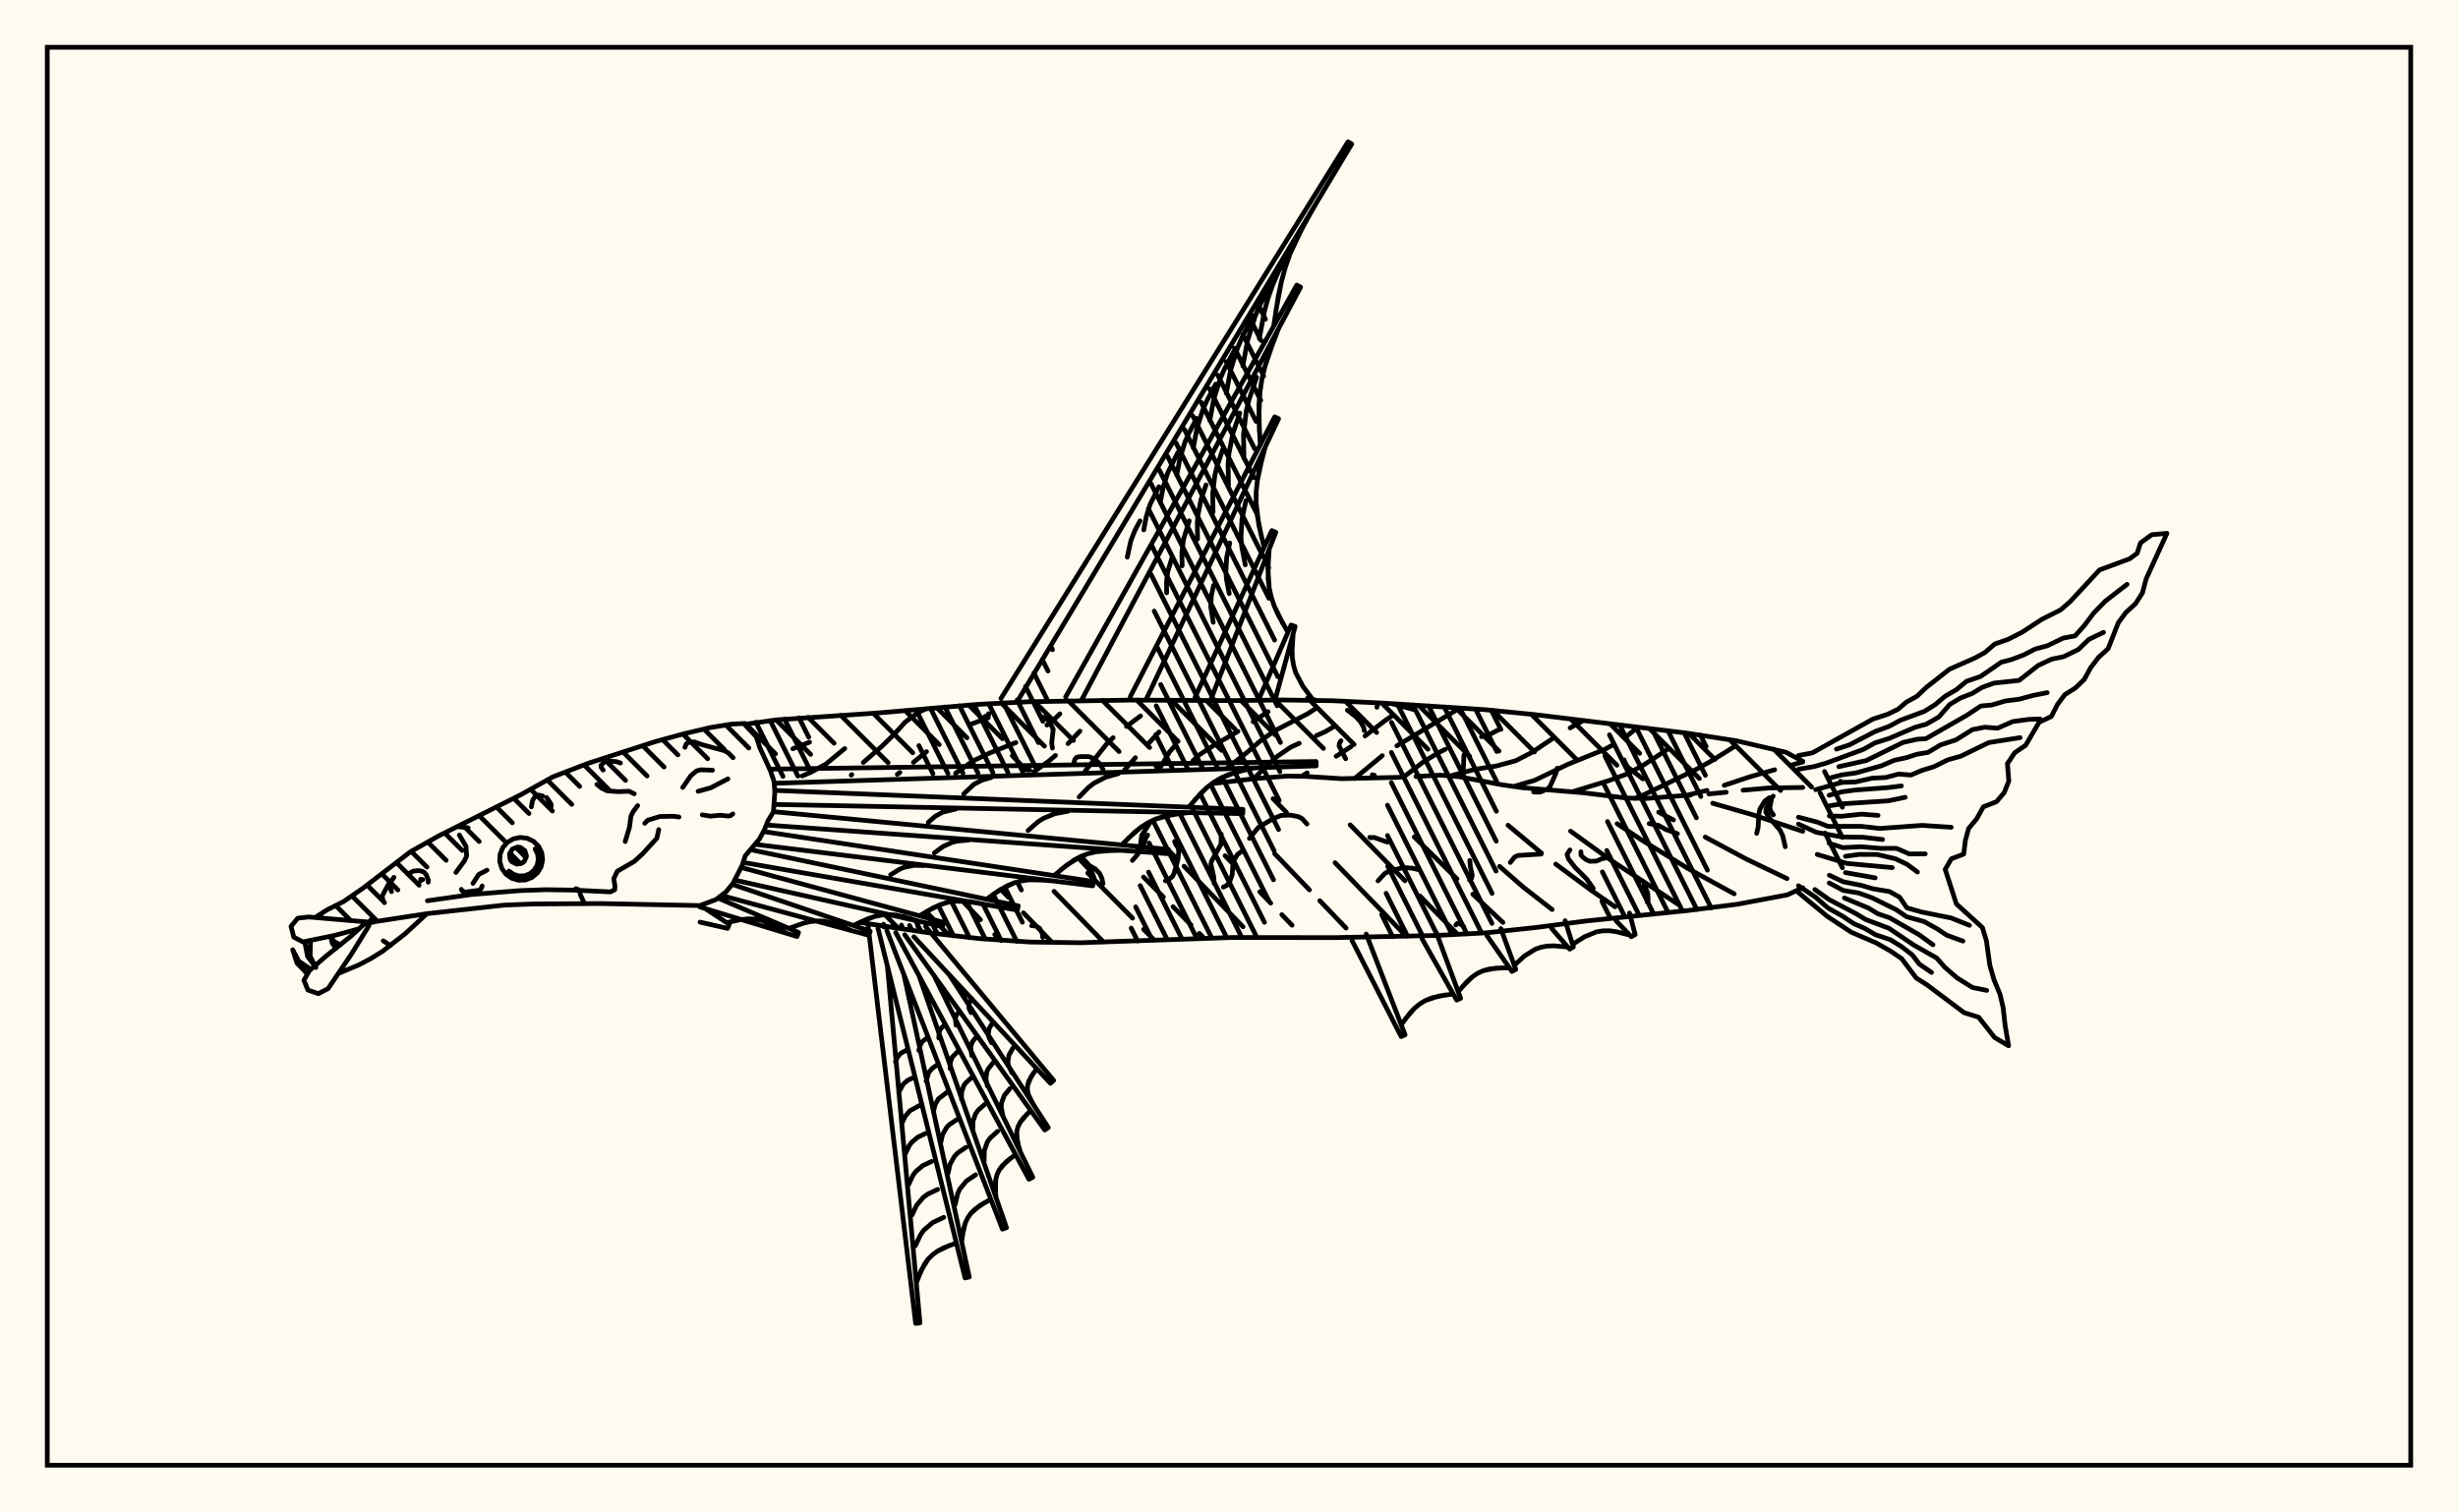 <svg xmlns="http://www.w3.org/2000/svg" width="520" height="320"><rect x="0" y="0" width="520" height="320" fill="floralwhite"/><rect x="10" y="10" width="500" height="300" stroke="black" stroke-width="1" fill="none"/><path stroke="black" stroke-width="1" fill="none" stroke-linecap="round" stroke-linejoin="round" d="
M 157.52 153.26 164.27 152.31 185.66 150.85 207.03 149.02 217.73 148.47 239.18 148.12 260.62 148.23 271.34 148.1 282.06 148.26 292.77 148.77 314.17 150.15 324.84 151.21 356.77 155.1 367.37 156.74 377.81 159.16 381.39 161.07 
M 381.39 187.82 378.13 189.33 367.59 191.31 356.96 192.66 335.63 194.85 324.99 196.23 314.33 197.37 303.62 197.93 282.19 198.38 260.74 198.35 228.6 199.46 217.87 199.31 207.18 198.58 196.53 197.36 181.86 195.16 
M 148.1 191.68 148.09 191.68 
M 256.39 165.8 265.53 164.74 272.35 164.19 276.1 164.26 283.84 164.75 296.14 164.46 
M 299.56 164.29 304.66 164 308.57 164.31 317.72 166.04 322.16 166.67 334.93 167.73 344.06 168.85 348.2 168.94 357.67 168.21 
M 361.5 167.98 365.19 167.62 
M 368.76 167.19 374.17 166.72 381.39 166.61 
M 171.26 157.03 167.73 158.42 
M 178.71 158.37 174.66 161.71 171.45 163.44 169.71 164.17 
M 187.23 193.55 190.06 196.42 
M 196 149.93 194.38 150.66 191.5 152.77 189.14 155.39 186.62 157.85 182.63 161.32 
M 180.2 163.87 180.08 164 
M 195.94 192.9 200.72 197.84 
M 209.06 151.88 205.36 153.24 
M 196.01 159.03 193.24 161.29 
M 190.37 163.43 189.82 163.83 
M 203.61 190.62 207.41 194.59 
M 210.44 197.73 211.56 198.88 
M 224.22 151.03 222.92 152.3 221.47 153.41 
M 214.92 157.11 209.45 159.29 205.99 160.91 202.16 163.6 
M 211.71 188.16 213.33 189.84 
M 216.51 193.13 222.57 199.38 
M 228.47 154.69 225.95 157.33 
M 223.29 159.83 221.91 161.01 218.72 163.3 
M 222.98 188.58 233.48 199.33 
M 241.29 151.47 238.31 153.7 
M 235.49 156.08 234.16 157.34 229.6 163.11 
M 230.12 184.7 239.6 194.26 
M 241.94 196.63 244.22 198.93 
M 245.2 154.87 242.7 157.59 
M 240.2 160.31 237.87 162.96 
M 241.92 185.56 246.12 189.78 
M 248.16 191.84 251.96 195.69 
M 253.72 197.47 254.46 198.22 
M 248.65 157.66 247.44 159.06 245.18 162.82 
M 246.85 179.55 248.67 181.4 
M 250.49 183.27 262.97 196.09 
M 268.25 150.58 265.11 152.7 
M 261.89 154.75 256.89 157.64 253.72 159.71 252.35 160.97 
M 259.17 181.05 261.64 183.61 
M 266.52 188.67 268.83 191.08 
M 271.18 193.52 273.34 195.76 
M 278.21 150 276.61 151.03 269.67 154.61 266.6 156.79 263.78 159.22 259.54 162.56 
M 269.66 180.61 277.02 188.28 
M 279.21 190.57 284.76 196.36 
M 281.96 153.88 280.3 154.84 278.48 155.64 
M 274.86 157.26 273.06 158.08 269.95 160.21 265.18 164.78 
M 269.32 168.99 272.14 171.87 
M 282.44 182.53 296.9 197.48 
M 298.04 149.09 297.86 149.21 
M 294.76 151.29 293.2 152.32 288.78 155.7 
M 285.83 157.96 282.67 160.01 
M 276.53 163.51 275.42 164.22 
M 285.63 174.52 297.22 186.35 
M 300.38 189.57 308.37 197.68 
M 308.37 150.07 295.51 157.8 
M 292.43 159.88 286.55 164.73 
M 299.19 177.07 308.23 185.94 
M 311.57 189.19 317.95 195.16 
M 317.11 154.36 315.39 155.26 313.42 155.88 
M 305.77 158.53 304.07 159.39 300.92 161.34 296.83 164.49 
M 317.23 183.3 322.18 187.63 328.35 192.44 
M 334.91 152.47 332.17 154.01 
M 328.85 156 324.1 159.18 320.64 160.96 316.53 162.07 312.07 162.77 306.99 164.11 
M 319.03 174.6 326.12 180.51 
M 329.12 182.82 336.64 188.38 341.67 191.86 
M 346.51 153.89 344.33 155.59 
M 341.1 157.68 339.36 158.61 331.78 161.67 324.67 165.1 320.18 166.41 
M 332.26 175.85 340.58 181.86 354.88 191.25 
M 352.57 158.69 347.75 161.83 344.33 163.71 340.44 165.13 332.66 167.52 
M 342.1 174.27 347.32 177.74 357.21 183.82 366.88 189.11 
M 366.85 158 362.09 160.98 358.75 162.83 348.2 167.95 345.82 168.94 
M 350.9 171.84 354.03 173.48 
M 360.75 177.1 369.38 181.73 378.05 185.89 
M 381.39 161.21 379.03 161.87 
M 375.44 162.86 370.04 164.4 364.77 166.16 
M 361.13 167.23 357.04 168.21 
M 362.32 169.95 370.69 172.36 381.39 175.89 
M 285.04 150.25 286.9 151.69 287.79 152.67 288.49 153.9 288.61 154.58 
M 290.31 163.93 290.75 164.02 
M 309.54 163.7 309.7 159.75 
M 262.57 180.2 261.74 180.85 261.05 182.04 260.79 183.35 260.68 185.06 260.11 186.66 259.52 187.33 258.8 187.69 
M 354.87 176.39 352.49 175.53 350.85 174.63 348.88 174.25 
M 242.79 176.67 242.43 177.25 241.78 179.05 240.5 180.99 239.56 182.05 
M 375.16 172.4 374.65 171.7 374.41 170.92 374.8 168.88 375.12 168.43 
M 347.57 164.8 344.41 162.36 343.86 161.5 343.6 160.77 
M 246.55 186.36 247.1 186.22 248.05 185.43 248.39 184.75 249.19 181.88 249.37 180.16 249.26 179.41 248.74 178.69 248.5 178.02 
M 233.34 186.97 233.11 185.84 232.66 184.83 231.71 183.84 230.48 183.15 228.71 181.18 
M 231.52 185.93 231.02 184.61 228.11 181.5 
M 233.38 162.87 232.71 161.63 232.05 161.01 231.14 160.38 230.32 160.07 228.42 160.08 227.73 160.24 227.36 160.7 227.15 161.7 
M 208.41 151.57 209.16 151.33 209.14 150.99 
M 348.46 190.88 348.68 190.58 348.57 188.92 347.84 187.19 
M 283.69 156.72 283.35 157.29 283.29 157.83 284.68 160.54 
M 218.24 195.87 219.19 195.92 219.97 196.43 220.54 197.64 220.59 198.34 
M 340.62 181.3 338.73 181.75 337.75 182.18 336.36 182.24 335.58 181.9 334.79 181.3 334.48 180.93 334.45 180.22 
M 377.68 179.15 377.15 176.86 376.57 175.63 374.29 173.02 373.56 171.81 373.61 171.09 374.45 169.54 
M 222.65 158.28 222.49 157.22 222.81 154.3 221.85 152.48 221.21 151.93 220.4 151.68 
M 324.46 167.57 325.83 167.6 327.44 166.9 327.91 166.39 328.24 165.67 329.2 163.51 329.43 162.53 
M 337.06 187.96 335.7 186.02 333.18 183.49 331.83 181.74 331.51 180.77 332.12 179.83 
M 371.63 176.31 371.94 175.05 372.08 172.2 372.33 171.14 373.35 169.49 374.31 168.78 
M 300.36 184.07 298.79 183.69 296.98 183.56 293.97 184.24 292.95 184.82 291.52 186.37 
M 293.51 178.18 290.67 177.17 289.94 177.25 289.78 177.15 
M 243.5 173.76 241.53 176.75 241.24 178.9 240.62 179.88 
M 299.27 150.17 294.45 148.88 
M 291.43 148.71 291.29 149.64 
M 258.36 176.48 258.3 178.65 256.32 182.16 256.17 182.82 256.8 185.64 256.83 186.88 
M 217.84 162.94 217.26 162.92 216.91 162.73 214.16 159.9 
M 309.67 196.05 308.67 195.34 308.28 195.36 308 195.71 
M 276.49 174.34 275.45 173.19 274.68 172.78 272.94 172.45 271.01 172.53 269.24 173.26 266.22 175.05 264.32 177.38 
M 310.87 186.18 311.3 185.84 311.47 185.2 311.07 183.44 310.94 182.06 
M 326.04 180.7 321.13 180.99 320.38 181.37 319.51 182.48 
M 211.76 147.76 285.18 30 285.96 30.47 215.13 148.55 
M 225.44 147.45 274.34 60.32 275.14 60.75 228.76 148.21 
M 239.12 147.38 269.67 88.18 270.49 88.59 242.41 148.12 
M 252.8 147.57 269.06 112.26 269.9 112.62 256.08 148.22 
M 266.48 147.56 273.14 132.25 274 132.55 269.74 148.1 
M 276.65 147.65 278.23 148.11 
M 278.82 42.37 275.63 47.91 272.95 53.62 271.91 56.58 271.08 59.62 270.42 62.72 269.45 69.03 
M 270.46 69.58 268.44 74.85 267.61 77.51 266.97 80.2 266.55 82.92 266.31 88.47 266.62 94.1 
M 267.65 94.61 266.43 99.31 266 101.66 265.75 104.01 265.73 106.36 266.31 111.07 267.43 115.79 
M 268.5 116.24 268.23 120.4 268.51 124.44 268.95 126.38 269.6 128.29 270.44 130.14 272.47 133.78 
M 273.56 134.16 273.35 137.56 273.41 139.21 273.66 140.81 274.12 142.34 275.64 145.22 277.68 147.95 
M 277.19 45.13 274.2 50.73 272.95 53.62 271.91 56.58 271.08 59.62 269.9 65.86 
M 273.18 52.36 270.41 57.57 269.25 60.26 268.28 63.01 267.5 65.83 266.41 71.64 
M 269.18 59.59 266.61 64.41 265.54 66.9 263.93 72.05 262.92 77.42 
M 265.18 66.82 262.82 71.25 261.84 73.53 260.35 78.27 259.42 83.2 
M 261.18 74.05 259.03 78.09 258.13 80.17 256.78 84.49 255.93 88.98 
M 257.18 81.28 255.24 84.93 254.43 86.8 253.21 90.7 252.44 94.76 
M 253.18 88.51 251.45 91.77 250.72 93.44 249.63 96.92 248.95 100.54 
M 249.18 95.75 247.02 100.08 246.06 103.14 245.46 106.32 
M 245.18 102.98 243.31 106.71 242.49 109.35 241.97 112.1 
M 241.17 110.21 240.07 112.28 239.22 114.45 238.48 117.88 
M 269.41 72.21 267.61 77.51 266.97 80.2 266.55 82.92 266.33 85.68 266.43 91.28 
M 265.85 79.81 264.23 84.58 263.65 87 263.07 91.93 263.16 96.97 
M 262.28 87.4 260.84 91.64 259.98 95.97 259.81 98.18 259.89 102.66 
M 258.71 95 257.45 98.71 257 100.59 256.56 104.43 256.62 108.35 
M 255.14 102.6 254.06 105.78 253.42 109.02 253.3 110.68 253.35 114.04 
M 251.58 110.19 250.36 114.19 250.04 116.93 250.08 119.73 
M 248.01 117.79 247.03 120.99 246.78 123.18 246.81 125.42 
M 267 96.96 266 101.66 265.75 104.01 265.73 106.36 265.92 108.72 266.83 113.43 
M 263.58 105.92 262.75 109.79 262.53 113.68 262.69 115.62 263.44 119.51 
M 260.16 114.88 259.51 117.93 259.33 120.99 259.46 122.52 260.05 125.59 
M 256.74 123.84 256.26 126.07 256.14 128.31 256.66 131.67 
M 268.33 118.33 268.28 122.44 268.51 124.44 268.95 126.38 269.6 128.29 271.42 131.97 
M 162.82 162.73 278.42 161.12 278.44 162.04 163.78 165.73 
M 163.89 167.23 262.95 171.24 262.92 172.15 163.78 170.2 
M 163.62 171.73 247.2 179.71 247.12 180.62 162.12 174.55 
M 161.52 175.93 231.31 186.51 231.18 187.42 159.72 178.64 
M 158.77 179.77 215.41 191.66 215.23 192.55 157.21 182.47 
M 156.77 183.52 199.62 195.15 199.4 196.04 155.39 186.19 
M 154.9 187.1 184.09 197.02 183.82 197.89 152.61 189.45 
M 151.88 190.01 168.93 197.28 168.62 198.14 148.09 191.9 
M 149.24 192.26 154.28 195.57 153.92 196.42 148.09 195.1 
M 265.41 162.46 261.71 163.3 258.29 164.61 256.74 165.53 255.3 166.64 253.96 167.92 251.47 170.78 
M 251.43 171.93 247.78 172.39 244.37 173.34 242.8 174.1 241.32 175.06 239.93 176.18 237.3 178.76 
M 237.21 179.91 233.64 180 231.92 180.21 230.26 180.6 228.69 181.19 225.75 182.97 223.01 185.25 
M 222.85 186.39 219.4 186.12 217.72 186.15 216.09 186.37 214.52 186.8 211.54 188.26 208.71 190.25 
M 208.49 191.38 205.19 190.75 201.97 190.67 200.42 190.93 198.9 191.41 197.42 192.08 194.51 193.76 
M 194.23 194.88 191.11 193.92 188.03 193.5 186.5 193.6 185 193.92 183.5 194.43 180.54 195.81 
M 180.2 196.91 177.29 195.63 174.36 194.89 172.88 194.84 171.4 195 169.91 195.35 166.91 196.42 
M 166.51 197.5 163.88 195.83 161.15 194.71 159.73 194.45 158.27 194.41 156.78 194.56 153.73 195.21 
M 263.54 162.84 259.95 163.87 258.29 164.61 256.74 165.53 255.3 166.64 252.7 169.31 
M 236.61 163.68 233.85 164.46 231.39 165.74 230.29 166.59 228.29 168.64 
M 209.67 164.51 207.76 165.06 206.04 165.94 203.89 167.96 
M 249.59 172.12 246.03 172.78 244.37 173.34 242.8 174.1 241.32 175.06 238.6 177.44 
M 225.91 171.65 223.18 172.15 220.7 173.16 219.57 173.89 217.49 175.72 
M 202.23 171.17 199.45 171.82 197.82 172.73 196.37 174 
M 235.41 179.92 231.92 180.21 230.26 180.6 228.69 181.19 227.18 181.99 224.37 184.07 
M 204.85 177.75 202.58 177.94 201.51 178.19 199.51 179.1 197.68 180.45 
M 221.12 186.22 217.72 186.15 216.09 186.37 214.52 186.8 213.01 187.44 210.11 189.22 
M 195.56 183.13 193.36 183.08 191.27 183.51 190.29 183.92 188.41 185.08 
M 206.83 191.03 203.56 190.62 201.97 190.67 200.42 190.93 198.9 191.41 195.96 192.88 
M 192.67 194.36 189.56 193.61 188.03 193.5 186.5 193.6 185 193.92 182.02 195.08 
M 195.81 196.02 222.9 228.59 222.22 229.2 193.34 198.2 
M 194.13 195.91 194.79 196.93 
M 200.8 206.21 221.78 238.57 221.02 239.08 191.41 197.77 
M 192.42 195.81 192.89 196.76 
M 197.62 206.43 218.49 249.08 217.67 249.5 189.5 197.32 
M 190.7 195.73 190.98 196.56 
M 194.41 206.41 212.93 259.75 212.07 260.06 187.61 196.86 
M 188.95 195.65 189.09 196.32 
M 191.23 206.23 205.05 270.17 204.16 270.38 185.74 196.4 
M 186.92 195.54 186.97 196.11 
M 187.73 204.38 194.62 279.9 193.71 280 183.65 195.89 
M 219.33 226.1 218.08 227.88 217.39 229.67 217.35 230.59 217.54 231.51 217.91 232.43 219.01 234.3 
M 218.06 234.95 216.43 236.62 215.8 237.5 215.34 238.43 215.1 239.41 215.22 241.51 215.88 243.75 
M 214.86 244.28 212.86 245.8 211.37 247.56 210.91 248.57 210.65 249.66 210.56 250.84 210.7 253.35 
M 209.62 253.74 207.28 255.07 205.39 256.71 204.7 257.71 204.19 258.83 203.84 260.06 203.44 262.72 
M 202.31 262.98 199.6 264.03 198.37 264.69 197.28 265.48 196.33 266.42 194.9 268.75 193.85 271.46 
M 218.67 226.99 217.64 228.77 217.39 229.67 217.35 230.59 217.54 231.51 218.42 233.37 
M 214.3 221.73 213.45 223.21 213.21 224.7 213.36 225.46 214.09 227 
M 209.92 216.48 209.25 217.64 209.07 218.82 209.18 219.42 209.76 220.63 
M 205.55 211.23 204.94 212.51 205.01 213.38 205.43 214.26 
M 217.21 235.78 215.8 237.5 215.34 238.43 215.1 239.41 215.07 240.44 215.52 242.62 
M 213.66 230.31 212.45 231.79 211.85 233.43 211.82 234.32 212.2 236.2 
M 210.11 224.84 209.1 226.08 208.77 226.75 208.57 228.19 208.89 229.77 
M 206.57 219.37 205.74 220.37 205.34 221.47 205.58 223.34 
M 203.02 213.9 202.39 214.66 202.09 215.49 202.27 216.91 
M 213.83 245.03 212.03 246.64 211.37 247.56 210.91 248.57 210.65 249.66 210.6 252.08 
M 211.05 239.36 209.47 240.78 208.89 241.59 208.24 243.45 208.2 245.59 
M 208.28 233.69 206.9 234.93 206.4 235.63 205.84 237.24 205.8 239.09 
M 205.51 228.02 204.34 229.07 203.91 229.66 203.44 231.03 203.41 232.6 
M 202.73 222.35 201.42 223.7 201.04 224.82 201.01 226.11 
M 199.96 216.68 198.94 217.73 198.64 218.61 198.61 219.62 
M 208.42 254.39 206.26 255.84 205.39 256.71 204.7 257.71 204.19 258.83 203.61 261.37 
M 206.4 248.56 204.45 249.87 203.06 251.55 202.6 252.56 202.07 254.85 
M 204.38 242.74 202.65 243.9 201.96 244.6 201 246.29 200.54 248.32 
M 202.37 236.92 200.85 237.93 200.25 238.54 199.41 240.03 199 241.8 
M 200.35 231.1 198.53 232.49 197.81 233.76 197.46 235.28 
M 198.33 225.27 197.25 226 196.47 226.93 195.93 228.76 
M 196.32 219.45 195.1 220.38 194.63 221.23 194.39 222.24 
M 200.93 263.48 198.37 264.69 197.28 265.48 196.33 266.42 195.55 267.52 194.34 270.08 
M 199.65 257.56 197.32 258.67 195.46 260.25 194.74 261.25 193.64 263.59 
M 198.37 251.65 196.26 252.65 195.36 253.3 193.93 254.98 192.94 257.09 
M 197.09 245.73 195.21 246.62 193.7 247.9 193.12 248.71 192.24 250.6 
M 195.81 239.82 194.15 240.6 192.83 241.73 192.32 242.44 191.53 244.11 
M 194.53 233.9 192.48 235.02 191.51 236.17 190.83 237.61 
M 193.26 227.99 192.04 228.56 191.07 229.38 190.13 231.12 
M 191.98 222.07 190.56 222.84 189.89 223.63 189.43 224.63 
M 344.73 193.18 345.92 197.74 345.12 198.19 341.86 194.79 
M 331.11 194.8 332.86 200.36 332.07 200.81 328.24 196.42 
M 317.51 196.47 320.67 205.11 319.86 205.53 314.59 197.99 
M 303.85 197.27 309 211.22 308.17 211.6 300.86 198.66 
M 289.03 197.63 297.25 218.94 296.42 219.31 286.02 198.98 
M 344.8 197.85 341.92 197.12 340.51 196.93 339.13 196.94 337.78 197.15 335.19 198.21 332.69 199.8 
M 331.68 200.37 328.79 200.12 327.39 200.16 326.07 200.39 324.81 200.82 322.49 202.27 320.36 204.24 
M 319.33 204.78 316.43 204.83 313.75 205.39 312.55 205.95 311.44 206.71 310.4 207.64 308.49 209.83 
M 307.44 210.31 304.4 210.74 301.63 211.65 300.41 212.37 299.29 213.28 298.28 214.35 296.43 216.81 
M 317.87 204.77 315.05 205.02 313.75 205.39 312.55 205.95 311.44 206.71 309.43 208.7 
M 305.9 210.49 302.97 211.11 301.63 211.65 300.41 212.37 299.29 213.28 297.33 215.55 
M 380.47 159.85 383.4 159.3 396.2 152.15 399.32 151.13 401.52 150.07 403.33 148.53 405.53 147.32 407.55 145.41 412.42 141.59 417.88 139.18 419.91 138.06 422 136.26 424.83 135.27 427.85 133.73 432 131.01 435.92 129.05 437.98 127.26 444.16 120.59 450.51 118.24 452.12 117.07 452.83 114.87 455.21 113.13 458.42 112.84 454.04 122.45 453.24 125.45 451.75 127.76 449.76 129.57 448.14 131.75 445.98 137.24 443.96 139.08 442.29 141.26 440.93 143.76 439.06 145.56 436.81 146.98 435.25 149.07 433.98 151.59 431.38 152.81 428.54 157.68 426.24 159.25 424.68 161.56 424.97 165.27 423.99 167.71 422.37 169.62 419.58 170.71 418.2 173.21 416.47 175.29 415.79 177.79 415.43 180.71 412.82 181.7 411.51 183.94 413.88 191.25 419.39 196.25 420.23 199.03 420.96 204.24 421.82 207.24 423.12 210.4 423.77 213.18 424.19 216.95 424.93 221.26 421.96 219.51 418.59 215.22 415.52 214.26 407.68 208.38 405.38 206.92 402.32 202.84 400.02 201.27 396.9 199.49 391.66 197.24 386.54 193.86 380.47 188.85 
M 388.51 158.5 391.25 157.6 396.67 154.78 399.62 153.69 402.06 152.38 407.13 150.5 409.46 149.03 411.45 147.34 413.89 145.91 416.02 144.15 419.01 143.12 423.37 140.11 425.56 139.54 428.14 138.56 430.52 137.33 433.12 136.63 436.47 135.01 438.98 134.54 440.89 132.42 442.96 129.68 445.35 127.22 449.99 123.63 
M 380.47 162.75 383.77 162.19 386.3 161.47 394.2 158.56 396.68 157.17 399.62 156.25 405.2 153.86 407.52 153.22 410.18 151.69 412.47 149.05 414.74 147.69 417.23 146.72 419.34 145.43 421.83 144.53 427.15 143.96 431.19 140.79 434.06 139.45 436.58 138.94 439.7 137.41 441.91 135.28 445.01 133.79 
M 389.01 162.21 394.82 160.91 402.61 157.08 405.61 156.4 407.42 156.3 416.11 151.32 419.06 149.37 421.36 149.16 424.23 148.31 427.14 147.94 430.13 147.13 433.09 146.55 
M 386.94 164.65 389.55 163.96 392.63 163.53 398.06 162.01 400.72 160.86 403.34 160.3 405.49 159.59 407.87 159.19 410.51 157.61 413.78 156.55 417.3 154.36 419.9 153.86 422.59 154.07 425.83 152.66 429.15 152.21 431.56 152.11 
M 384.11 167.08 389.68 165.53 392.49 165.45 396.08 164.64 398.9 164.5 401.65 163.77 404.27 163.98 406.52 163.02 409.13 162.22 412.06 160.76 414.8 160 420.75 157.11 427.36 156.07 
M 386.95 168.26 389.77 167.52 392.53 167.15 399.42 166.64 402.25 166.28 
M 387.14 170.46 389.94 170.06 399.47 169.44 403.06 168.69 
M 387 172.64 389.66 172.7 393.82 172.25 397.31 172.52 
M 380.47 172.9 384.53 173.96 386.7 174.84 393.74 174.83 397.67 175.28 406.61 174.63 412.79 175.03 
M 380.47 174.35 384.25 176.1 389.66 177.08 394.08 177.14 398.26 177.62 
M 386.96 178.41 389.86 179.34 393.76 179.15 397.82 179.5 401.2 179.49 403.94 180.68 407.3 180.66 
M 390.42 181.18 393.33 180.77 397.12 180.79 400.99 181.7 403.47 182.88 405.65 184.5 
M 384.44 180.78 390.73 182.68 400.32 183.57 
M 390.41 184.62 396.69 185.73 
M 387.01 185.18 389.94 186.56 393.72 187.31 396.3 188.06 399.73 188.63 401.86 189.81 403.41 192.08 406.56 192.97 412.77 194.22 416.65 195.78 
M 386.98 186.81 389.98 188.4 393.23 188.94 395.99 189.93 401.1 192.44 403.35 193.96 407.07 194.99 409.82 196.52 411.83 197.86 415.27 199.11 
M 390.19 189.99 395.32 192.14 397.25 193.32 399.75 194.18 405.96 197.74 408.93 199.89 
M 383.94 188.2 386.94 190.32 392.57 193.27 394.72 194.56 399.61 196.4 404.87 199.95 409.72 202.7 411.44 204.66 414 206.88 417.28 208.93 420.29 209.54 
M 380.47 187.4 384.09 189.83 386.73 192.12 389.81 193.85 392.22 195.44 394.48 196.42 396.76 197.76 399.92 198.82 402.28 200.28 404.56 202.04 406.04 203.98 408.62 205.74 
M 66.67 194.12 69.22 192.49 72.72 190.73 76.78 187.93 86.82 180.22 92.7 176.91 110.17 168.15 116.93 164.38 124.33 161.53 138.59 156.92 144.81 155.22 150.34 153.92 154.77 153.21 157.34 153.08 159.98 155.87 160.75 158.2 162.98 163.04 163.76 165.37 163.92 167.56 163.62 171.78 162.48 173.65 161.7 175.61 160.66 177.51 157.66 181.08 157.02 183.07 155.07 186.89 153.61 188.69 151.47 190.32 148.09 191.6 127.12 191.17 112.83 191.26 106.69 191.5 90.32 193.31 77.69 195.25 
M 139.36 175.52 138.96 177.35 135.92 180.67 134.21 182.24 130.59 184.34 129.85 185.89 130.1 187.53 130.05 188.23 129.15 188.7 121.22 188.32 115.35 188.24 110.01 188.43 99.8 189.25 90.42 190.58 
M 75.98 196.5 70.83 197.9 64.08 199.29 62.15 198.27 61.57 195.99 62.99 194.27 65.32 194.01 77.67 195.07 
M 78.05 195.86 74.36 201.84 69.4 209.18 67.34 210.23 65.14 209.47 64.29 207.4 65.46 205.36 68.98 202.29 74.35 197.98 77.36 195.23 
M 107.02 184.94 106.15 183.72 105.73 182.29 105.79 180.79 106.33 179.39 107.3 178.25 108.59 177.48 110.06 177.18 111.54 177.36 112.89 178.02 113.95 179.08 114.61 180.42 114.79 181.91 114.48 183.38 113.72 184.66 112.57 185.63 111.18 186.18 109.68 186.24 108.24 185.81 107.02 184.94 
M 113.21 179.61 113.73 180.68 113.88 181.87 113.64 183.05 113.02 184.08 112.11 184.85 110.99 185.29 109.79 185.34 108.64 184.99 107.67 184.3 
M 108.27 182.32 107.92 181.84 107.78 180.66 108.38 179.65 109.48 179.22 110.08 179.29 111.04 179.98 111.38 181.11 110.95 182.21 110.49 182.6 109.33 182.84 108.27 182.32 
M 107.92 180.54 110.12 182.75 
M 109.43 179.58 111.3 181.46 
M 67.52 193.58 68.21 194.26 
M 71.02 191.59 74.22 194.79 
M 74.45 189.54 79.63 194.72 
M 77.65 187.25 81.18 190.77 
M 80.74 184.85 84.18 188.29 
M 83.85 182.48 88.67 187.29 
M 86.99 180.13 90.32 183.45 
M 90.5 178.15 94.38 182.03 
M 94.06 176.22 97.79 179.95 
M 97.7 174.37 101.38 178.05 
M 101.35 172.54 106.68 177.87 
M 105.01 170.71 108.38 174.08 
M 108.68 168.89 111.91 172.12 
M 112.26 166.98 116.86 171.59 
M 115.78 165.02 120.96 170.19 
M 119.6 163.35 122.63 166.38 
M 123.57 161.83 128.94 167.2 
M 127.67 160.44 132.34 165.12 
M 131.8 159.08 136.89 164.18 
M 135.96 157.76 140.48 162.28 
M 140.17 156.49 143.4 159.71 
M 144.48 155.31 149.71 160.53 
M 148.92 154.25 153.22 158.55 
M 153.56 153.41 158.42 158.27 
M 154 164.79 150.36 166.68 147.69 167.42 
M 123.64 191.18 122.8 189.34 122.54 188.3 121.84 188.01 
M 82.83 188.65 82.31 187.1 83.34 185.61 
M 86.26 184.95 87.42 184.31 88.57 184.2 89.2 184.3 89.8 184.61 90.2 185.13 90.61 186.18 90.59 186.65 
M 97.18 176.67 98.59 179.09 98.72 181.1 98.29 182.08 96.45 184.6 
M 150.74 162.96 148.29 162.87 147.39 163.09 146.19 164.07 144.44 166.6 
M 155.03 172.2 154.54 172.58 154.09 172.66 152.36 172.49 150.29 172.68 148.57 172.4 
M 96.7 174.88 99.03 175.15 
M 136.4 174.2 137.05 173.53 139.63 172.75 142.53 172.7 143.64 172.86 
M 131.26 161.43 130.31 161.12 128.75 161.05 127.78 161.24 127.13 161.95 127.18 162.37 127.6 162.93 
M 115.61 168.72 116.48 169.93 116.64 170.36 116.59 170.71 
M 97.6 188.17 97.78 188.5 98.45 188.75 101.29 188.37 101.76 188.06 102.01 187.44 
M 112.41 170.71 112.65 169.39 113.24 168.43 113.86 168.2 114.78 168.4 
M 126.28 165.96 127.27 166.75 128.43 167.31 130.8 167.5 133.08 167.41 134.18 167.95 
M 89 186.37 88.97 186.04 89.45 186.1 
M 103.03 184.11 101.27 185.01 100.06 186.9 
M 155.09 160.31 154.06 159.29 153.26 158.83 148.57 157.57 146.85 156.96 145.59 157.09 145.18 157.41 144.9 158.12 
M 132.26 178.05 133.16 175.07 133.48 172.68 133.91 171.77 134.9 170.45 
M 81.34 190.99 80.97 190.38 80.87 189.54 82.27 186.9 
M 77.69 195.24 78.85 195.15 
M 64.47 199.22 65.06 202.35 66.83 204.7 65.61 202.31 65.68 199.02 
M 77.69 195.52 78.53 194.52 
M 71.11 200.65 70.29 199.59 69.94 198.09 70.65 199.17 72.04 199.92 
M 65.05 206.08 62.82 203.75 61.93 200.95 63.18 203.34 65.77 205.1 
M 71.59 205.96 75.85 204.18 78.44 202.82 80.94 201.27 85.71 197.56 90.32 193.31 
M 89.45 194.12 89.42 193.87 
M 82.62 200.05 81.08 199.06 
M 157.64 153.07 164.06 159.5 
M 164.2 152.31 171.49 159.61 
M 170.95 151.75 176.45 157.25 
M 177.83 151.31 187.88 161.36 
M 184.75 150.92 193.1 159.27 
M 191.48 150.33 198.7 157.55 
M 198.2 149.74 204.56 156.1 
M 204.94 149.16 212.08 156.3 
M 211.81 148.71 220.95 157.86 
M 218.84 148.43 227.09 156.67 
M 225.98 148.25 236.75 159.02 
M 233.2 148.16 243.21 158.16 
M 240.47 148.11 249.23 156.87 
M 247.85 148.17 258.44 158.76 
M 255.21 148.22 261.29 154.29 
M 262.51 148.2 269.91 155.6 
M 269.72 148.09 279.98 158.35 
M 277.05 148.11 286.46 157.52 
M 284.63 148.36 291.24 154.98 
M 292.33 148.75 302.09 158.52 
M 300.1 149.21 310.92 160.02 
M 307.92 149.71 317.12 158.91 
M 315.8 150.27 324.63 159.1 
M 323.96 151.12 333.67 160.83 
M 332.3 152.14 342.07 161.91 
M 340.67 153.19 346.87 159.39 
M 348.95 154.16 359.51 164.72 
M 357.28 155.17 362.8 160.69 
M 365.9 156.48 376.68 167.25 
M 375.23 158.49 383.26 166.52 
M 389.35 165.29 389.64 165.59 
M 159.91 152.81 165.64 164.27 
M 162.94 152.46 168.81 164.21 
M 165.96 152.11 171.28 162.74 
M 169.04 151.87 171.09 155.96 
M 193.82 195.02 194.88 197.15 
M 195.95 192.89 198.3 197.58 
M 198.51 191.59 201.72 198.01 
M 201.3 190.78 205.11 198.4 
M 204.46 190.69 208.46 198.7 
M 207.95 191.27 211.81 199 
M 194.4 157.76 197.36 163.69 
M 210.12 189.21 215.12 199.2 
M 194.19 150.95 200.53 163.63 
M 212.56 187.69 216.28 195.12 
M 196.85 149.86 203.71 163.58 
M 215.22 186.61 216.07 188.3 
M 199.91 149.58 206.88 163.52 
M 202.97 149.31 210.05 163.46 
M 206.06 149.09 213.22 163.4 
M 209.16 148.88 216.39 163.35 
M 212.26 148.68 219.22 162.58 
M 215.18 148.11 219.68 157.11 
M 239.31 196.37 240.68 199.12 
M 216.95 145.25 220.63 152.61 
M 240.26 191.87 243.81 198.97 
M 218.72 142.38 221.58 148.11 
M 241.21 187.37 246.93 198.81 
M 220.49 139.52 221.71 141.97 
M 242.98 184.51 250.05 198.66 
M 222.26 136.66 222.66 137.47 
M 243.11 178.37 253.2 198.55 
M 243.91 173.57 256.35 198.45 
M 246.65 172.64 259.51 198.35 
M 244.33 161.6 244.94 162.83 
M 249.59 172.12 262.71 198.36 
M 244.47 155.47 248.12 162.77 
M 251.88 170.29 265.92 198.38 
M 244.6 149.33 251.29 162.71 
M 253.92 167.97 267.5 195.14 
M 245.55 144.83 254.46 162.66 
M 256.13 166 268.45 190.64 
M 244.87 137.06 257.63 162.6 
M 258.57 164.48 269.41 186.14 
M 244.18 129.29 260.81 162.54 
M 261.26 163.44 269.54 180.01 
M 243.5 121.52 263.98 162.48 
M 264.1 162.73 270.49 175.51 
M 243.63 115.38 270.62 169.37 
M 242.94 107.61 270.76 163.24 
M 243.49 102.3 270.89 157.1 
M 245.26 99.43 270.2 149.33 
M 292.29 193.5 294.63 198.18 
M 247.02 96.57 270.34 143.19 
M 293.24 189 297.79 198.11 
M 248.79 93.71 269.65 135.42 
M 293.58 183.28 300.95 198.01 
M 250.56 90.84 268.44 126.59 
M 293.53 176.78 304.1 197.91 
M 252.33 87.98 267.25 117.82 
M 267.66 118.63 268.4 120.12 
M 293.53 170.36 307.23 197.78 
M 254.1 85.12 265.74 108.39 
M 294.34 165.59 310.34 197.6 
M 255.87 82.25 265.28 101.07 
M 294.35 159.2 313.45 197.42 
M 257.64 79.39 265.41 94.93 
M 294.37 152.84 315.63 195.38 
M 259.41 76.53 265.73 89.16 
M 295.61 148.93 315.66 189.02 
M 261.18 73.66 266.7 84.7 
M 298.91 149.13 316.5 184.31 
M 262.95 70.8 267.34 79.58 
M 302.22 149.34 316.53 177.97 
M 264.72 67.94 266.76 72.03 
M 305.52 149.55 316.57 171.64 
M 266.49 65.07 267.71 67.53 
M 308.84 149.78 316.61 165.32 
M 312.15 150.01 316.65 159 
M 315.47 150.24 317.52 154.33 
M 338.89 190.67 340.69 194.28 
M 338.99 184.47 343.73 193.94 
M 339.92 179.94 346.78 193.66 
M 340.07 173.82 349.84 193.37 
M 339.39 166.06 352.9 193.08 
M 339.53 159.95 355.94 192.77 
M 340.49 155.47 358.99 192.45 
M 342.68 153.44 362.03 192.13 
M 346.08 153.84 361.21 184.1 
M 349.47 154.22 358.88 173.03 
M 352.87 154.61 359.82 168.52 
M 356.29 155.04 360.78 164.04 
M 359.7 155.48 360.93 157.93 
M 386.1 176.26 389.77 183.6 
M 385.05 167.76 389.77 177.19 
M 385.99 163.23 389.77 170.79 
"/></svg>